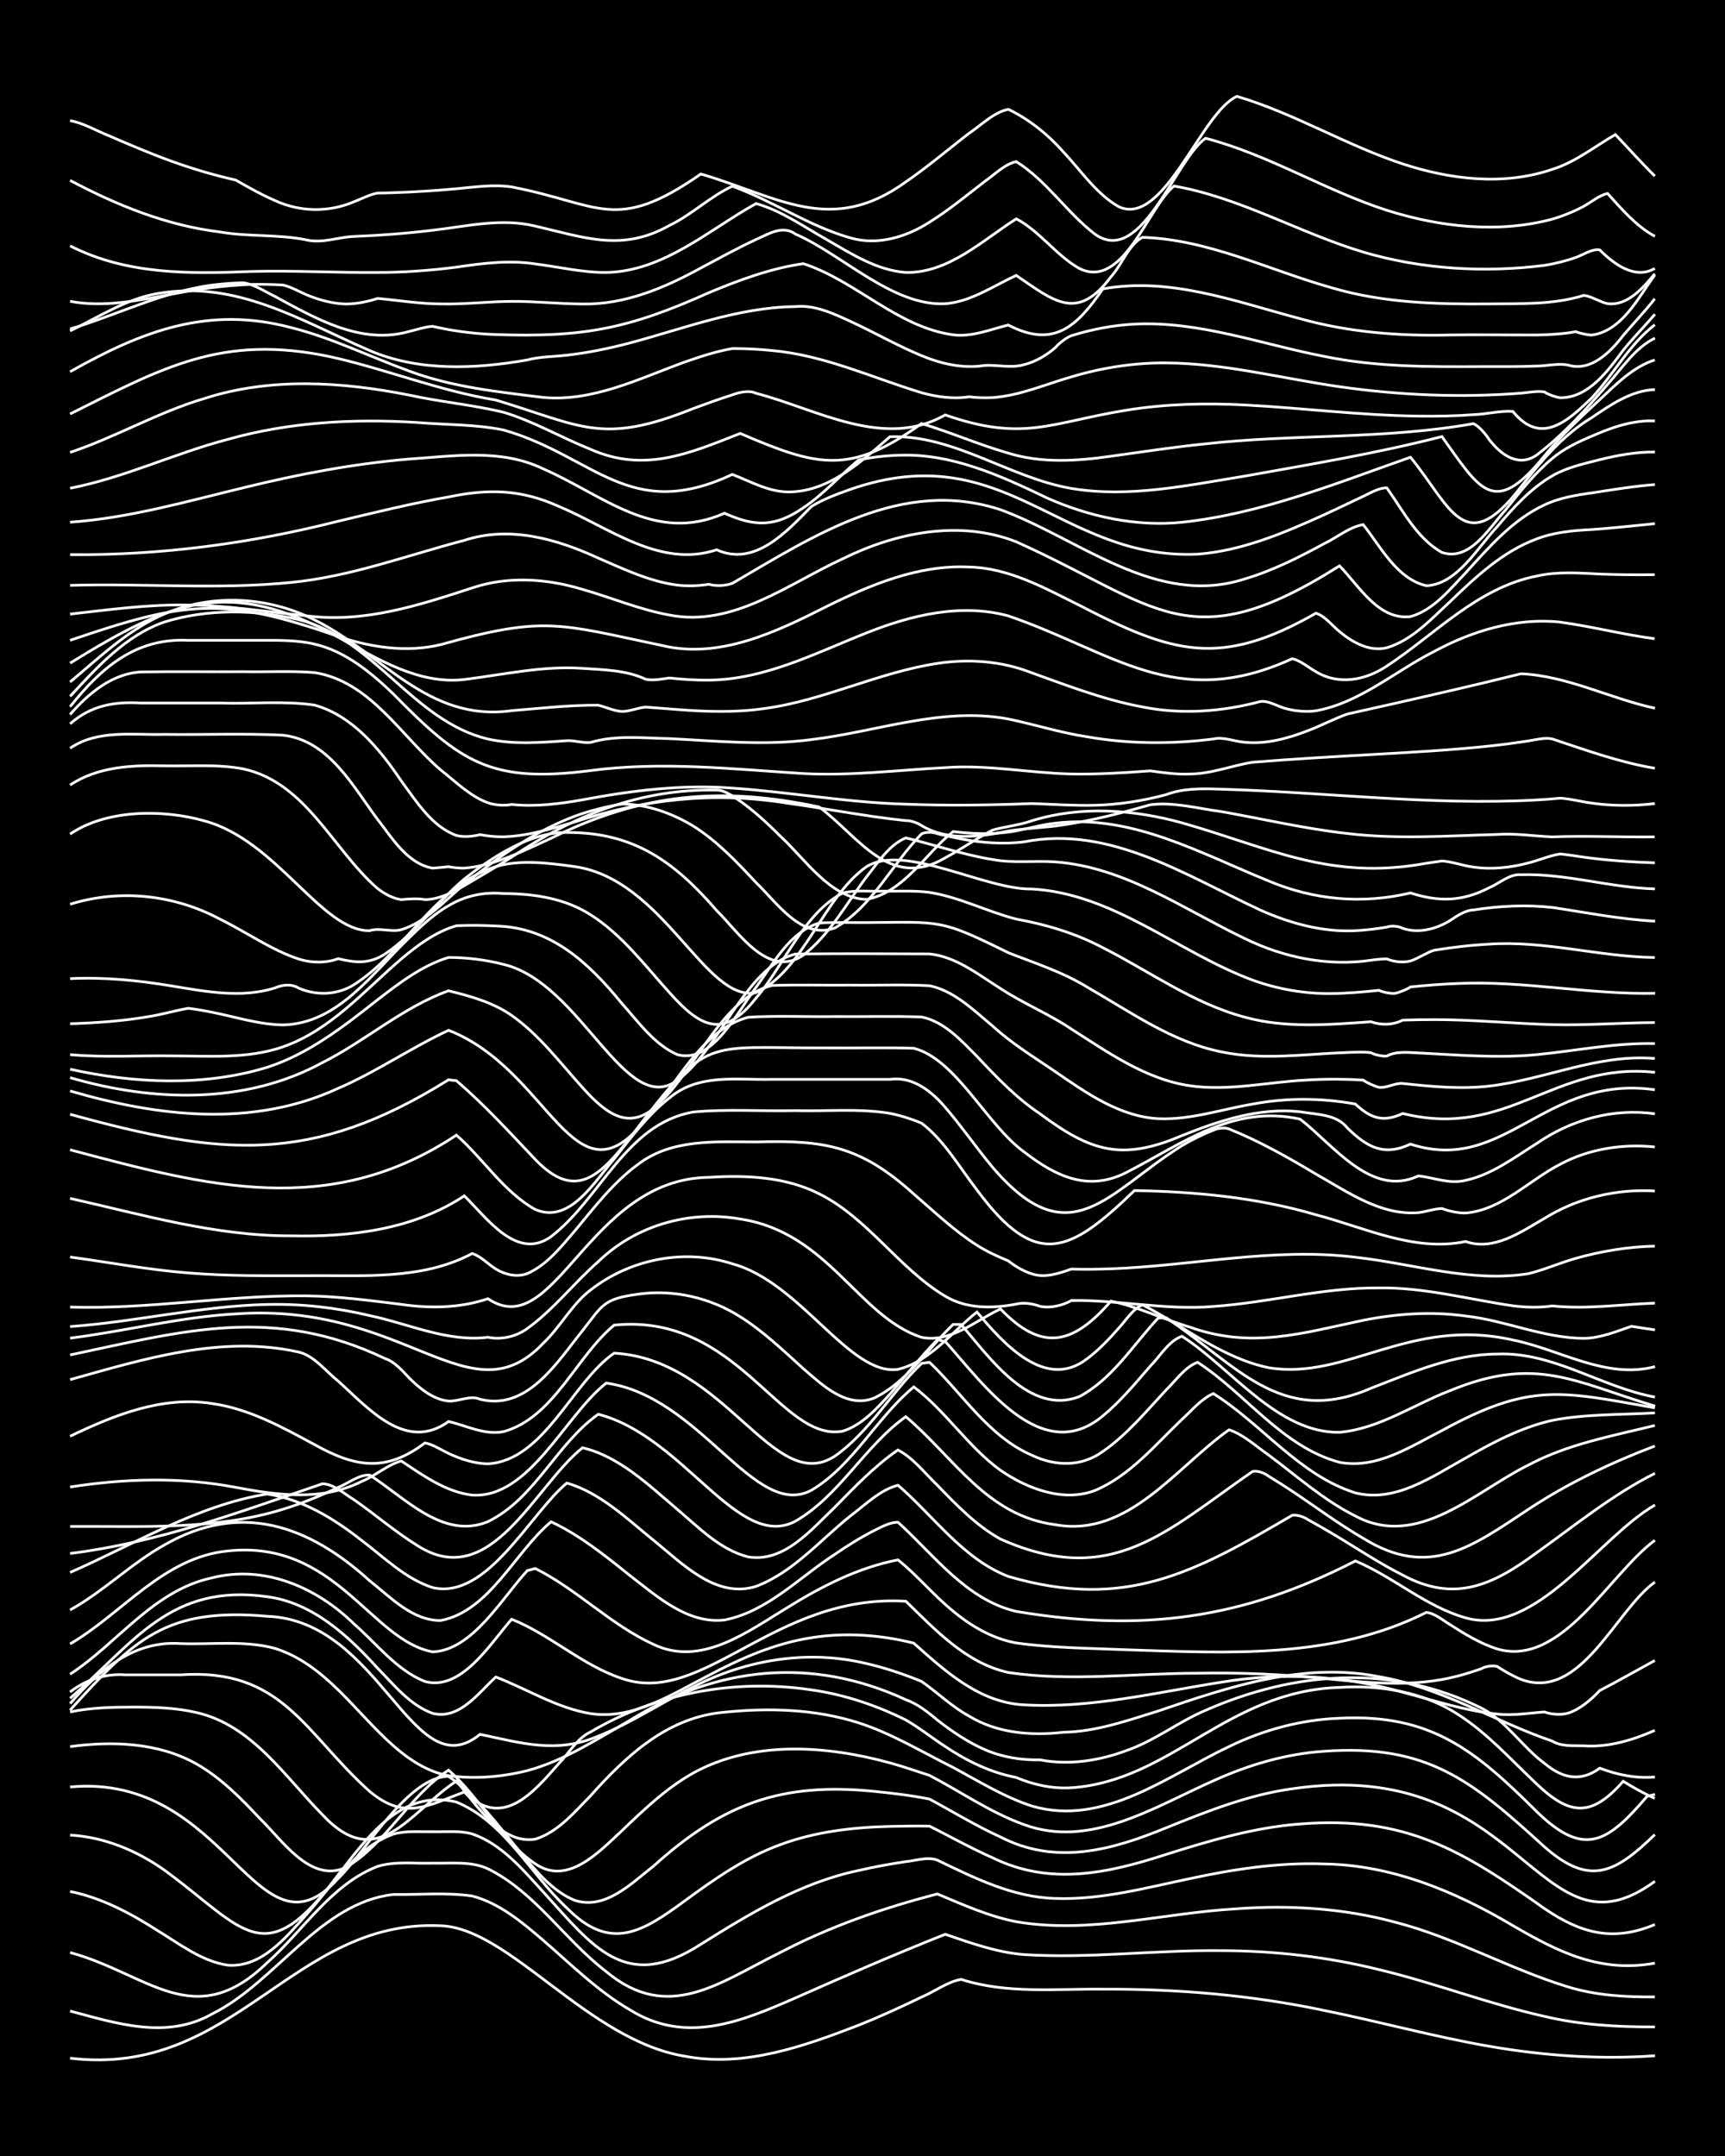 <?xml version="1.0" encoding="UTF-8"?><svg id="a" xmlns="http://www.w3.org/2000/svg" width="1920" height="2400" viewBox="0 0 192 240"><defs><style>.b{fill:none;stroke:#fff;stroke-miterlimit:10;stroke-width:.3px;}.c{stroke-width:0px;}</style></defs><rect class="c" x="0" width="192" height="240"/><path class="b" d="M7.8,229.11c18.36,2.21,24.72-15.52,41.25-14.74,7.66.25,16.38,12.77,27.21,14.53,6.6,1.25,13.22-1.11,19.31-3.46,2.34-.94,4.75-2.03,7.02-3.14,1.42-.59,2.86-1.7,4.39-1.96,5.1,1.64,10.53,1.03,15.8,1.09,8.24-.04,16.51.66,24.57,2.36,6.15,1.24,12.24,2.93,18.43,4,6.06,1.05,12.28,1.49,18.43,1.05"/><path class="b" d="M7.8,223.86c5.17,1.39,10.78,3.2,15.8.33,7.08-3.5,12.04-12.4,20.18-13.3,2.89.04,5.91-.25,8.78.17,3.03.79,5.57,2.93,7.9,4.93,3.09,2.68,6.1,5.67,9.65,7.74,6.22,3.87,12.34,1.34,18.43-1.33,5.51-2.44,11.07-4.86,16.67-7.08,2.84.97,5.76,2.03,8.78,2.26,7.3.46,14.63-.53,21.94-.44,5.89.01,11.83.69,17.55,2.11,6.2,1.48,12.21,3.82,18.43,5.21,4,.95,8.18,1.19,12.29,1.17"/><path class="b" d="M7.8,217.35c8.67,2.35,13.81,9.03,21.94,1.13,4.02-3.57,7.11-8.71,12.29-10.72,1.95-.6,4.14-.29,6.14-.36,2.02.05,4.25-.25,6.14.63,5.27,2.61,8.56,7.93,13.16,11.44,6.91,5.77,12.61,1.21,19.31-2.09,5.54-2.91,11.5-4.99,17.55-6.55,2.84,1.19,5.74,2.5,8.78,3.09,8.18,1.4,16.4-.99,24.57-1.44,5.87-.43,11.86-.06,17.55,1.48,6.67,1.7,12.74,5.21,19.31,7.22,3.1.95,6.43,1.14,9.65,1.11"/><path class="b" d="M7.8,210.55c3.47.7,6.7,2.41,9.65,4.3,2.47,1.5,4.97,3.47,7.9,3.91,3.78.29,6.5-3.11,8.78-5.66,2.87-3.21,5.43-7.4,9.65-8.93,1.38-.4,2.97-.24,4.39-.27,1.41.04,3.02-.15,4.39.25,3.27,1.12,5.64,3.98,7.9,6.45,5.52,6.07,9.16,11.27,17.55,5.83,5.48-3.44,11.14-6.87,17.55-8.21,1.69-.4,3.55-.73,5.27-.99,1.1-.1,2.43-.58,3.51-.16,4.14,2,8.47,4.16,13.16,4.26,5.05.18,10.02-1.18,14.92-2.2,4.88-1.06,9.91-1.82,14.92-1.64,7.55.1,14.66,3.06,21.06,6.87,5.05,2.94,9.75,5.29,15.8,4.17"/><path class="b" d="M7.8,204.28c3.8.2,7.46,1.74,10.53,3.92,8.9,6.52,11.07,11.63,19.31.5,3.3-4.21,7.04-9.61,13.16-8.1,5.39,2.22,8.18,7.96,12.29,11.79,4.85,4.92,8.41,2.68,13.16-.82,3.27-2.4,6.7-4.8,10.53-6.2,3.9-1.47,8.14-1.96,12.29-2.06,1.41-.03,2.98-.06,4.39-.03,2.3,1.16,4.66,2.48,7.02,3.52,6.4,3.15,12.85,1.73,19.31-.37,4.85-1.53,9.82-3.01,14.92-3.39,11.74-.93,18.02,2.93,27.2,9.42,4.02,2.74,7.6,3.74,12.29,1.77"/><path class="b" d="M7.8,198.92c17.58-1.62,20.76,20.16,29.84,10.19,3.12-3.02,7.75-11.36,12.29-11.37,3.13,2.18,5.49,5.44,7.9,8.35,1.73,2.04,3.59,4.42,6.14,5.45,3.4,1.11,6.32-1.9,8.78-3.82,7.69-6.93,14.2-9.35,24.57-8.31,2.02.21,4.15.45,6.14.86,2.6,1.4,5.21,3,7.9,4.22,6.17,3.18,12.38,1.47,18.43-1.02,4.53-1.83,9.17-3.68,14.04-4.35,25.84-3.8,27.29,19.92,40.37,10.3"/><path class="b" d="M7.8,194.43c4.69-.64,9.82-.46,14.04,1.91,2.67,1.51,4.95,3.8,7.02,6.03,2.52,2.4,5.65,7.31,9.65,5.51,4.53-2.7,7-7.94,11.41-10.83,3.54,3.06,5.71,7.75,9.65,10.42,3.62,2.5,7.13-1.35,9.65-3.68,2.42-2.32,4.96-4.75,7.9-6.4,6.65-3.68,14.83-3.1,21.94-1.15,1.42.4,2.99.92,4.39,1.39,3.48,1.81,6.8,4.15,10.53,5.48,7.34,2.72,14.54-1.99,21.06-4.87,3.86-1.76,8.04-3,12.29-3.29,11.57-.84,16.5,3.27,24.57,10.63,5.05,4.45,7.88,2.92,12.29-1.36"/><path class="b" d="M7.8,190.57c2.27-.48,4.71-.54,7.02-.54,2.32,0,4.76.07,7.02.6,6.2,1.39,9.84,7.12,14.04,11.37,6.12,6.6,9.69-.26,14.92-3.74,2.14,2.53,4.96,7.09,8.78,6.47,2.51-.77,4.36-3.01,6.14-4.82,4.01-4.49,8.62-8.79,14.92-9.31,4.96-.51,10.14-.35,14.92,1.18,3.69,1.18,7.08,3.26,10.53,4.97,2.84,1.53,5.69,3.3,8.78,4.3,7.98,2.32,15.11-3.4,21.94-6.63,3.81-1.86,8.04-3,12.29-3.15,10.19-.51,15.1,3.59,21.94,10.39,5.34,5.22,7.94,3.38,12.29-1.7l.88-.21"/><path class="b" d="M7.8,188.35c1.72-1.36,3.95-2.08,6.14-1.91,2.01,0,4.13,0,6.14,0,11.4-.78,13.79,6.46,21.06,12.97,3.91,3.28,6.43,1.6,10.53.07,4.21,4.21,7.62.15,10.53-3.17,1.1-1.1,2.06-2.84,3.51-3.5,7.38-4.36,16.11-5.96,24.57-4.7,3.65.51,7.24,1.71,10.53,3.35,1.48.84,2.96,2.03,4.39,2.95,2.37,1.6,5.07,2.92,7.9,3.45,1.9.82,4.07,1.28,6.14,1.15,11.11-.76,17.32-10.77,29.84-11.17,4.53-.28,9.3.48,13.16,2.98,3.29,2.08,5.96,5.1,8.78,7.75,3.73,3.57,6.13,3.73,9.65-.28,1.06.66,2.36,1.39,3.51,1.9"/><path class="b" d="M7.8,189.64c3.19-3.69,7.1-7.05,12.29-6.68,3.48.13,7.13-.39,10.53.54,5.6,1.78,8.93,7.11,13.16,10.83,1.73,1.54,3.83,2.92,6.14,3.33,2.89.41,5.95.15,8.78-.56,4.11-1.11,7.76-3.5,11.41-5.6,9.69-6.03,20.27-7.13,30.72-2.29,1.27.45,2.5,1.41,3.51,2.27,1.59,1.24,3.41,2.48,5.27,3.28,1.9.84,4.08,1.19,6.14,1.14,3.21.63,6.62.1,9.65-1.04,3.1-1.07,5.78-3.2,8.78-4.47,9.95-4.37,20.8-5.2,30.72-.24,2.71,1.38,4.56,4.35,7.02,6.15,1.91,1.6,3.93,2.15,6.14.53,1.92.73,4.09,1.18,6.14.98"/><path class="b" d="M7.8,190.37c7.17-7.9,10.6-11.45,21.94-10.45,12.69.46,16.16,19.29,23.69,13.14,4.66.98,8.51,2.18,13.16.2,3.66-1.45,7-3.72,10.53-5.45,5.89-3.07,12.81-4.21,19.31-2.63,2.06.47,4.19,1.19,6.14,1.99,1.74,1.21,3.39,2.83,5.27,3.85,3.14,1.93,6.95,2.22,10.53,1.81,3.63-.06,7.1-1.3,10.53-2.36,7.86-2.69,16.18-5.49,24.57-3.83,6.83,1.16,12.82,4.96,19.31,7.18,1,.62,2.39.49,3.51.52,2.7.19,5.45-.63,7.9-1.72"/><path class="b" d="M7.8,189.05c7.13-6.19,11.13-12.82,21.94-11.31,5.06.68,8.99,4.32,12.29,7.96,1.81,1.84,3.63,4.15,6.14,5.03,2.99.73,5.08-2.29,7.02-4.05,3.49,1.34,6.8,3.46,10.53,4.07,4.78.72,9.09-2.17,13.16-4.25,3.57-1.9,7.39-3.57,11.41-4.19,3.77-.61,7.71-.33,11.41.6,3.51,3.13,7.32,6.63,12.29,6.87,7.4.42,14.68-1.38,21.94-2.52,6.71-1.13,13.64-.76,20.18,1.11,3.46.9,6.95,2.09,10.53,2.43,1.71.21,3.56-.11,5.27-.23.74.28,1.86.36,2.63.13,1.32-.42,2.58-1.51,3.51-2.51,2.03-1.05,4.14-2.25,6.14-3.35"/><path class="b" d="M7.8,186.37c5.31-3.46,9.28-9.34,15.8-10.73,5.85-1.47,11.63,1.05,15.8,5.13,2.52,2.19,4.73,5.15,7.9,6.41,4.1,1.1,7.31-4.3,9.65-6.93,4.31,1.72,7.85,5.14,12.29,6.6,9.06,3.14,16.96-9.49,31.59-8.6,3.3,3.21,6.73,6.91,11.41,7.93,6.95,1.03,14.07.08,21.06.08,4.67-.1,9.39.12,14.04.58,4.94.48,10.05,1.03,14.92-.27.79-.2,1.87-.54,2.63-.82.4-.25,1.29-.39,1.76-.24.73.49,1.81,1.1,2.63,1.43,6.66,2.5,10.52-7.67,14.92-10.83"/><path class="b" d="M7.8,183c5.84-3.41,10.38-9.64,17.55-10.35,12-1.29,15.93,9.98,22.82,11.23,4.43-.17,7.75-6.06,10.53-9.05l.88-.23c4.66,2.33,8.41,6.28,13.16,8.45,5.32,2.55,10.51-1.45,14.92-4.11,3.78-2.35,7.88-4.45,12.29-5.3,2.14,1.71,4,3.99,6.14,5.71,2,1.68,4.43,3.08,7.02,3.54,4.04.57,8.21.58,12.29.76,11.26.36,22.98,1.07,33.35-4.16.93.08,1.87.89,2.63,1.35,1.62,1.04,3.42,2.14,5.27,2.72,7.17,2.08,12.5-8.39,17.55-12.1"/><path class="b" d="M7.8,179.22c3.72-2.06,6.82-5.19,10.53-7.26,8.46-4.84,16.03-2.17,22.82,4.01,2.32,1.82,4.74,4.45,7.9,4.42,5.43-1.02,8.31-7.69,12.29-10.99,3.2,1.49,6.04,3.79,8.78,5.99,3.03,2.33,6.43,5.42,10.53,4.94,4.77-.94,8.33-4.76,12.29-7.32,1.35-.93,2.92-1.91,4.39-2.65.75-.37,1.77-.94,2.63-.9,4.03,3.66,7.59,8.62,13.16,9.92,13.95,2.34,25.14.87,37.74-5.62,4.23,1.77,7.82,5.08,12.29,6.34,7.79,2.18,14.83-9,21.06-12.57"/><path class="b" d="M7.8,175.04c7.14-3.12,14.17-7.49,21.94-8.73,3.93.59,7.46,2.75,10.53,5.18,2.49,1.87,4.87,4.28,7.9,5.24,6.06,1.39,10.81-8.22,14.92-11.64,3.71,1.06,6.71,3.99,9.65,6.37,3.18,2.56,6.93,6.54,11.41,5.13,4.14-1.56,7.14-5.16,10.53-7.86,1.61-1.2,3.28-2.89,5.27-3.4,3.99,3.44,7.22,8.2,12.29,10.16,13.01,3.79,20.66-.41,31.59-6.81.53-.09,1.33.18,1.76.49.79.43,1.86,1.04,2.63,1.5,2.6,1.54,5.2,3.3,7.9,4.66,5.78,3.13,10.05,1.12,14.92-2.49,4.28-3.05,8.45-6.47,13.16-8.83"/><path class="b" d="M7.8,172.93c4.75-.59,9.46-1.72,14.04-3.09,4.71-1.41,9.39-3.08,14.04-4.67,1.29.02,2.45,1.14,3.51,1.77,2.34,1.62,4.6,3.58,7.02,5.08,8.21,5.33,13.09-6.62,18.43-10.86,4.1.97,7.39,4.18,10.53,6.84,2.38,2.02,4.78,4.52,7.9,5.31,4.02.66,7.03-3.04,9.65-5.53,2.18-2.22,4.44-4.6,7.02-6.37,1.7.86,3.03,2.63,4.39,3.92,2.11,2.18,4.34,4.51,7.02,5.99,12.39,5.54,18.47-.9,28.08-7.53.57-.1,1.32.19,1.76.53.8.48,1.86,1.16,2.63,1.67,2.6,1.73,5.19,3.67,7.9,5.24,7.36,4.58,12.14.92,18.43-3.24,4.35-2.88,9.17-5.17,14.04-7.02"/><path class="b" d="M7.8,169.92c7.9-.05,16.04.45,23.69-1.91,2.07-.63,4.19-1.5,6.14-2.43,1.1-.43,2.28-1.44,3.51-1.38,3.88,2.46,8.17,7.25,13.16,5.19,5.26-2.56,7.63-8.67,12.29-11.96,9.55,2.47,15.56,15.28,21.94,11.91,4.93-2.85,7.69-8.36,12.29-11.64,5.41,4.58,9,11.05,16.67,12.03,8.08,1.46,13.43-6.43,19.31-10.57,1.6.52,3.02,1.86,4.39,2.8,3.13,2.33,6.14,5.04,9.65,6.79,6.97,3.76,13.36-2.75,19.31-5.68,4.34-2.32,9.3-3.22,14.04-4.39"/><path class="b" d="M7.8,165.53c6.1-.95,12.35-1.13,18.43.04,4.64.88,9.66,1.57,14.04-.67,1.48-.59,2.86-1.85,4.39-2.27,2.4,1.59,4.96,3.46,7.9,3.8,6.37.41,10.34-8.89,14.92-12.47,10.52,1.48,16.49,15.26,22.82,11.94,4.69-2.79,7.25-8.08,11.41-11.51,3.55,2.67,6.04,6.67,9.65,9.28,2.96,2.04,7,3.6,10.53,2.24,3.87-1.63,6.68-5.06,9.65-7.89,1.05-.95,2.18-2.32,3.51-2.89,5.42,3.4,9.55,9.08,15.8,11.05,4.46,1.14,8.57-1.83,12.29-3.88,3.02-1.74,6.23-3.43,9.65-4.19,3.73-.72,7.63-.61,11.41-.83"/><path class="b" d="M7.8,159.88c4.89-2.35,10.27-4.52,15.8-3.64,4.1.57,7.82,2.63,11.41,4.57,4.53,2.53,7.94,3.11,12.29-.19.86.15,1.85.81,2.63,1.17,1.33.63,2.91,1.15,4.39,1.16,6.26-.38,9.35-9.09,14.04-12.32,12.43.7,17.73,15.92,24.57,11.46,3.86-2.71,6.27-7.1,9.65-10.32l.88-.12c3.69,3.5,6.58,8.28,11.41,10.35,2.59,1.24,5.52,1.31,7.9-.44,2.66-1.84,4.83-4.48,7.02-6.83,1.05-1,2.1-2.58,3.51-3.08,5.37,3.48,9.41,9.42,15.8,11.13,4.12.79,7.9-1.76,11.41-3.54,9.82-5.38,13.24-4.37,23.69-2.52"/><path class="b" d="M7.8,153.58c8.23-2.3,16.86-5,25.45-3.07,1.73.41,3.03,2.16,4.39,3.23,3.37,3.02,7.51,7.94,12.29,4.5,1.99.45,4.03,1.56,6.14,1.12,5.6-1.58,8.04-8.34,12.29-11.85,13.77-1.41,18.52,13.12,25.45,11.8,2.14-.67,3.81-2.54,5.27-4.15,1.7-1.96,3.44-4.19,5.27-6.04l.88.23c4.21,4.67,10.7,14.01,17.55,8.24,1.92-1.58,3.64-3.66,5.27-5.54,1.06-1.05,2.04-2.81,3.51-3.3,5.45,3.49,10.64,10.81,17.55,10.69,4.42-.4,8.23-3.09,12.29-4.64,9.53-3.94,13.85-.98,22.82,1.73"/><path class="b" d="M7.8,150.83c12.72-2.69,22.61-5.55,35.1.42,1,.31,1.94,1.39,2.63,2.13,1.17,1.16,2.68,2.42,4.39,2.58,1.13.07,2.41-.68,3.51-.2,5.27,1.33,8.58-4.13,11.41-7.64,2.25-2.88,2.31-3.52,6.14-4.05,3.93-.57,8.06.37,11.41,2.51,2.54,1.59,4.81,3.77,7.02,5.77,2.13,1.84,4.87,4.49,7.9,3.27,3.63-1.76,5.93-5.46,8.78-8.19h.88c3.14,3.62,7.61,10.17,13.16,8.04,3.68-1.95,6-5.77,8.78-8.75l.88-.03c7.7,5.06,12.74,12.25,22.82,7.84,4.51-1.74,9.12-3.79,14.04-3.8,6.25-.26,11.57,3.69,17.55,4.79"/><path class="b" d="M7.8,148.96c6.15-.77,12.23-2.36,18.43-2.7,18.95-1.35,26.06,11.9,34.23,3.27,1.88-1.77,3.21-4.37,5.27-5.93,4.4-3.44,10.46-4.66,15.8-2.91,7.58,2.05,13.06,12.53,18.43,11.74,3.59-.88,5.99-4.18,8.78-6.38,2.87,3.42,7.61,8.84,12.29,5.18,1.24-.92,2.5-2.25,3.51-3.41.75-.8,1.57-2.15,2.63-2.57,4.62,2.39,8.85,5.93,14.04,7,8.69,1.43,15.7-5.7,27.2-3.08,5.24,1.05,10.3,4.4,15.8,2.96"/><path class="b" d="M7.8,147.67c7.34-.52,14.57-2.3,21.94-2.46,3.82-.09,7.7.35,11.41,1.24,4.33.9,8.66,2.98,13.16,2.41,1.51.31,3.15-.07,4.39-.98,2.92-2.1,5.21-5.09,7.9-7.45,4.15-4.02,10.13-5.74,15.8-4.73,9.8,1.48,13.14,10.9,20.18,13.17,3.26.64,6.01-1.88,8.78-3.16,4.68,4.88,8.12,3.92,12.29-.87,2.99.61,5.85,2.03,8.78,2.89,6.88,2.46,12.52.67,19.31-.76,3.73-.74,7.63-1.01,11.41-.47,4.43.49,8.68,2.47,13.16,2.48,1.8-.02,3.59-.76,5.27-1.34.77.13,1.85.29,2.63.4"/><path class="b" d="M7.8,145.5c8.8.27,17.54-1.34,26.33-1.25,3.51.05,7.06.52,10.53.95,3.21.47,6.55.42,9.65-.63,7.49,5.04,11.14-13.34,24.57-13.51,4.13-.26,8.53-.08,12.29,1.83,5.46,2.73,8.85,8.3,14.04,11.4,2.37,1.43,5.26,1.38,7.9.88.8-.21,1.87-.05,2.63.24,1.15.25,2.5-.07,3.51-.64,5.26-.09,10.53,1.11,15.8.66,6.16-.42,12.23-2.12,18.43-2.06,5.04-.08,9.97,1.27,14.92,1.99,1.4.18,2.99.22,4.39.01,3.77.4,7.63-.17,11.41-.31"/><path class="b" d="M7.8,139.93c4.37.59,8.76,1.43,13.16,1.77,4.36.36,8.79.31,13.16.31,6.17-.08,12.8.54,18.43-2.47.94.27,1.82,1.23,2.63,1.72,1.02.63,2.36.95,3.51.51,2.16-.93,3.77-2.99,5.27-4.73,2.14-2.58,4.3-5.41,7.02-7.4,3.75-2.9,8.69-2.53,13.16-2.52,7.71-.24,11.68.48,17.55,5.78,2.25,1.94,4.51,4.1,7.02,5.7,1.04.67,2.37,1.29,3.51,1.75.7.57,1.76,1.2,2.63,1.45,1.45.5,3.02-.05,4.39-.53,1.41.04,2.98.02,4.39-.03,9.06-.32,18.12-2.41,27.2-1.29,6.41.7,12.83,2.86,19.31,1.83,1.75-.43,3.54-1.22,5.27-1.71,2.83-.79,5.83-1.3,8.78-1.35"/><path class="b" d="M7.8,133.4c8.1,1.82,16.19,4.2,24.57,4.17,6.65.15,13.64-.7,19.31-4.45,2.47,2.4,5.83,7.28,9.65,4.54,5.52-4.22,8.31-12.54,15.8-13.87,3.76-.36,7.63-.07,11.41-.16,3.48.1,7.08-.27,10.53.31,1.13.22,2.45.64,3.51,1.09,2.52,1.92,4.22,4.93,6.14,7.4,6.61,8.99,10.37,7.04,17.55.1,6.79.12,13.65.77,20.18,2.69,5.42,1.41,10.95,4.18,16.67,2.98,3.15,1.1,6.16-1.06,8.78-2.57,3.63-2.27,8.02-3.31,12.29-3.05"/><path class="b" d="M7.8,127.99c15.15,4.03,28.82,7.78,43-1.63,2.99,2.61,5.25,6.31,8.78,8.28,3.87,1.66,6.62-3.17,8.78-5.63,1.85-2.36,3.77-4.93,6.14-6.78,3.27-2.77,7.46-1.98,11.41-2.08,4.37,0,8.79,0,13.16,0,2.51-.35,4.62,1.32,6.14,3.12,1.81,2.09,3.5,4.56,5.27,6.67,8.62,10.1,12.8,2.76,21.06-2.4,1.05-.63,2.36-1.29,3.51-1.72.43-.24,1.26-.34,1.76-.14,3.35,1.34,6.56,3.16,9.65,5.01,3.5,1.97,7.2,4.64,11.41,4.3.79-.09,1.83-.45,2.63-.46.74.29,1.83.52,2.63.5,4.05-.34,7.06-3.66,10.53-5.43,3.18-1.71,6.96-2.3,10.53-1.92"/><path class="b" d="M7.8,124.04c16.75,4.61,26.8,5.73,42.12-3.84l.88.1c3.12,2.68,5.96,5.79,8.78,8.77,4.53,4.74,7.29,1.68,10.53-2.4,8.83-11.62,8.09-9.95,21.94-10.02,3.19.03,6.46-.06,9.65.04,4.72,1.2,8.14,8.55,12.29,11.54,3.5,2.71,7.12,4.48,11.41,2.27,6.23-3.19,11.83-7.58,19.31-5.92,3.69,2.84,7.92,8.78,13.16,6.32,1.76.18,3.43.95,5.27.49,2.92-.63,5.42-2.55,7.9-4.1,3.81-2.64,8.54-3.97,13.16-3.3"/><path class="b" d="M7.8,121.44c9.77,2.86,20.32,4.12,29.84-.29,4.24-1.82,8.11-4.52,12.29-6.46,11.35,4.43,13.92,20.05,21.94,9.94,3.39-3.81,6.17-10,11.41-11.39,3.18-.2,6.46-.03,9.65-.08,3.19.03,6.46-.07,9.65.05,2.51.5,4.41,2.62,6.14,4.36,2.14,2.28,4.4,4.66,7.02,6.4,5.65,4.21,9.11,5.31,15.8,2.45,4.16-1.67,8.62-3.16,13.16-2.66,1.78.31,4.09.25,5.27,1.81,2.18,2.11,4.02,3.19,7.02,1.79,10.52,3.43,14.89-7.79,27.2-6.05"/><path class="b" d="M7.8,119.96c9.17,2.68,19.5,3.02,28.08-1.67,4.8-2.41,8.95-6.17,14.04-8,2.41.59,4.97,1.3,7.02,2.74,3.07,2.15,5.41,5.29,7.9,8.04,2.72,3.03,5.43,5.11,8.78,1.5,3.84-3.69,6.95-11.59,12.29-12.87,2.9-.1,5.88-.01,8.78-.04,2.9.04,5.88-.09,8.78.07,2.76.58,4.92,2.75,7.02,4.49,2.11,1.94,4.66,3.5,7.02,5.11,3.43,2.36,7.11,4.96,11.41,5.2,3.56.16,7.06-1.05,10.53-1.63,3.74-.71,7.66-.69,11.41,0,1.69,1.58,3.09,2.08,5.27,1.05,11.74,2.91,16.79-5.79,28.08-4.58"/><path class="b" d="M7.8,119.02c7.15,1.59,14.88,1.95,21.94-.21,4.62-1.49,8.53-4.56,12.29-7.52,2.4-1.85,4.96-3.82,7.9-4.71,2.02,0,4.19.27,6.14.78,8.61,2.06,13.53,17.12,19.31,12.91,4.74-3.4,7.54-12.62,13.16-14.07,4.96-.06,9.96-.03,14.92-.01,2.96.3,5.46,2.32,7.9,3.85,2.51,1.66,5.41,2.83,7.9,4.52,4.08,2.6,8.26,5.58,13.16,6.3,4.37.64,8.8-.44,13.16-.64,2-.12,4.14-.11,6.14.01.35.27,1.31.7,1.76.81.84.11,1.77-.5,2.63-.43,3.18.34,6.46.66,9.65.29,6.19-.72,12.09-3.61,18.43-3.07"/><path class="b" d="M7.8,117.4c3.77.34,7.63.08,11.41.14,4.08,0,8.36.36,12.29-1.01,5.27-1.84,9.04-6.25,13.16-9.78,1.8-1.52,3.85-3.04,6.14-3.7,1.41-.06,2.98-.05,4.39.03,6.16.14,10.37,4.14,14.04,8.64,1.81,2.02,3.59,4.55,6.14,5.67,3.93,1.12,6.79-4.89,8.78-7.48,1.91-2.61,3.72-6.16,7.02-7.16,1.71-.11,3.56-.03,5.27-.05,8.4-.05,8.14-.43,15.8,3.36,2.95,1.16,6.06,2.15,8.78,3.83,4.77,2.73,9.43,6.1,14.92,7.2,4.61.97,9.39.23,14.04.07.77-.03,1.86-.09,2.63.03.36.23,1.32.43,1.76.36,1.01-.55,2.41-.39,3.51-.34,4.36.22,8.8.61,13.16.19,4.37-.42,8.75-1.34,13.16-1.23"/><path class="b" d="M7.8,113.96c2.91-.09,5.9-.3,8.78-.8,1.43-.22,2.97-.68,4.39-.92.8.1,1.85.28,2.63.44,2.59.51,5.24,1.38,7.9,1.41,6.15-.13,9.99-5.82,14.04-9.69,3.09-3.06,5.96-5.34,10.53-4.93,3.32,0,6.81.53,9.65,2.35,3.48,2.2,6.05,5.64,8.78,8.66,3.45,3.88,6.03,5.26,9.65.62,3.14-3.64,5.3-9.44,9.65-11.69,1.37-.37,2.98-.15,4.39-.21,1.71.03,3.57-.09,5.27.14,3.32.52,6.41,2.14,9.65,2.97,3.33.6,6.66,1.6,9.65,3.19,5.21,2.64,10.08,6.22,15.8,7.73,4.56,1.26,9.38.83,14.04.51,1.1.4,2.46.38,3.51-.18,1.09-.04,2.42-.06,3.51-.06,4.38,0,8.79.44,13.16.56,3.78.1,7.63-.21,11.41-.23"/><path class="b" d="M7.8,108.94c3.8-.19,7.66.2,11.41.83,3.74.62,7.7,1.37,11.41.2.83-.37,1.85-.47,2.63.03,1.97.85,4.31.77,6.14-.38,5.79-3.7,8.95-11,15.8-13.15,2.74-.82,5.97-.39,8.78,0,9.94,1.42,14.55,15.18,20.18,14.02,5.28-2.39,7.45-10.59,12.29-14.01,4.27-2.65,13.2,2.6,18.43,2.48,9.15.53,16.27,7.08,24.57,10.15,2.78,1.01,5.82,1.53,8.78,1.49,1.71-.02,3.56-.18,5.27-.36.37.2,1.33.39,1.76.34.46-.08,1.36-.45,1.76-.72,1.7-.17,3.56-.32,5.27-.38,7.33-.33,14.61,1.25,21.94,1.09"/><path class="b" d="M7.8,100.66c5.52-1.73,11.59-1.07,16.67,1.65,2.92,1.42,5.68,3.42,8.78,4.45,1.38.44,3.02.47,4.39-.04,1.96.47,3.5.61,5.27-.56,3.33-2.25,5.73-5.73,8.78-8.32,3.08-2.42,7.38-5.26,11.41-5.17,7.45-.04,11.98,3.26,16.67,8.69,2.47,2.43,5.74,7.62,9.65,4.96,2.93-2.27,4.81-5.78,7.02-8.7,1.23-1.52,2.51-3.59,4.39-4.35,3.2.78,6.4,1.89,9.65,2.41,2.29.44,4.71.09,7.02.27,7.75.58,14.25,5.28,21.06,8.53,4.33,2.12,9.24,3.12,14.04,2.41.43-.08,1.32-.14,1.76-.15.75.33,1.84.45,2.63.23.83-.25,1.8-.94,2.63-1.19,2-.32,4.12-.58,6.14-.68,6.19-.42,12.26,1.41,18.43,1.49"/><path class="b" d="M7.8,92.85c4.02-2.76,10.35-2.78,14.92-1.48,8.08,2.14,13.08,12.33,18.43,12.23,1.09-.36,2.41.19,3.51-.11,2.78-.85,4.84-3.24,7.02-5.04,3.72-3.02,7.78-5.89,12.29-7.59,1.66-.61,3.52-1.08,5.27-1.36,2.75.02,5.56,1.02,7.9,2.44,2.65,1.66,4.91,4.04,7.02,6.32,2.33,2.22,5.07,6.41,8.78,5.03,4.17-2.37,6.35-7.14,9.65-10.48.5-.22,1.26-.2,1.76,0,.78.19,1.84.43,2.63.58,2.28.43,4.72.62,7.02.32,9.54-1.88,18.05,3.79,26.33,7.62,3.29,1.46,6.91,2.46,10.53,2.27,1.11-.05,2.42-.21,3.51-.4.48-.19,1.31-.11,1.76.14,1.75.6,3.74.08,5.27-.87.72-.49,1.73-1.17,2.63-1.18,2.87-.45,5.88-.6,8.78-.27,3.77.56,7.59,1.33,11.41,1.52"/><path class="b" d="M7.8,87.39c3.09-2.07,6.93-2.23,10.53-2.14,2.9.06,5.91-.21,8.78.35,6.99,1.54,9.93,8.98,14.92,13.31.7.55,1.73,1.14,2.63,1.23.79-.07,1.85-.15,2.63,0,1.54,0,3.09-.8,4.39-1.55,1.72-1.01,3.58-2.1,5.27-3.18,6.97-4.66,14.31-7.62,22.82-7.46.92,0,1.9.75,2.63,1.24,1.53,1.08,3.07,2.5,4.39,3.83,2.75,2.5,5.63,7,9.65,7.1,4.18-.78,6.52-5.07,9.65-7.55,2,.25,4.14.32,6.14.06,1.73-.22,3.53-.83,5.27-1,8.45-1.02,16.13,3.37,23.69,6.43,5.06,2.14,10.45,2.61,15.8,1.34,3.17,1.02,5.78.97,8.78-.59,1.1-.46,2.26-1.55,3.51-1.44,5.01-.15,9.92,1.44,14.92,1.58"/><path class="b" d="M7.8,83.29c3.1-2.11,7-1.44,10.53-1.54,4.37.06,8.8-.13,13.16.09,5.12.58,7.75,5.64,10.53,9.36,1.62,2.08,3.33,4.96,6.14,5.44.46-.03,1.3-.11,1.76-.16.46.09,1.29.18,1.76.16,3.42-.27,6.58-1.94,9.65-3.32,10.07-5.01,18.9-5.82,29.84-3.49,4.37,3.23,7.85,9.33,14.04,5.66,1.74-.94,3.51-2.17,5.27-3.09,1.39-.39,3.02-.55,4.39-1.04,5.41-1.68,11.27-1.26,16.67.23,9.84,2.8,16.49,6.48,27.2,4.51.41-.07,1.34-.19,1.76-.26,1.12.07,2.39.55,3.51.68,2.01.3,4.19.06,6.14-.47,1.1-.27,2.38-.83,3.51-.99.77.08,1.86.24,2.63.36,2.59.36,5.29.54,7.9.63"/><path class="b" d="M7.8,80.58c2.31-2.05,4.91-2.5,7.9-2.32,2.9,0,5.88,0,8.78,0,3.48.12,7.08-.28,10.53.23,4.24,1.18,7.29,4.93,9.65,8.44,1.67,2.25,3.38,5.07,6.14,6.07.8.22,1.85.11,2.63-.09.78.16,1.84.26,2.63.24,2.68-.08,5.35-.9,7.9-1.65,7.82-2.57,15.54-3.4,23.69-2.09,3.2.44,6.45,1.04,9.65,1.5,1.1.16,2.41.32,3.51.44.5-.04,1.35.26,1.76.55,2.94,1.75,6.46,1.27,9.65.61,1.99-.33,4.15-.36,6.14-.69,3.25-.48,6.5-1.33,9.65-2.23,2.59-.35,5.33.42,7.9.75,4.66.82,9.33,1.92,14.04,2.44,5.52.67,11.13.26,16.67.11,2.02-.15,4.13.19,6.14.27,3.78-.15,7.62.05,11.41,0"/><path class="b" d="M7.8,79.54c2.02-2.33,4.68-4.57,7.9-4.74,3.78-.07,7.63,0,11.41-.03,2.6.05,5.3-.11,7.9.1,6.2.98,9.61,7.04,14.04,10.84,1.64,1.28,3.28,2.94,5.27,3.66.78.26,1.83.35,2.63.18,2.62.28,5.32-.06,7.9-.52,5.48-1.03,11.09-1.73,16.67-1.3,6.44.44,12.85,1.62,19.31,1.79,4.66.18,9.38.11,14.04-.07,2.3.08,4.71.25,7.02.19,2.64-.06,5.35-.5,7.9-1.18,1.94-.74,4.1-.68,6.14-.61,11.7.34,23.39,1.84,35.1,1.2.77-.04,1.86-.12,2.63-.2,1.11.06,2.41.41,3.51.55,2.29.33,4.73.33,7.02.05"/><path class="b" d="M7.8,78.67c3.46-4.34,7.29-7.68,13.16-7.39,2.6,0,5.29,0,7.9,0,2.02,0,4.17-.05,6.14.42,3.44.79,6.29,3.16,8.78,5.55,7.53,7.7,10.92,9.94,21.94,8.53,7.9-1.05,15.8-.17,23.69.33,5.26.28,10.55-.39,15.8-.66,4.69-.35,9.37.6,14.04.71,2.9.05,5.88-.13,8.78-.35,1.4.2,2.97.42,4.39.35,2.38,0,4.71-.95,7.02-1.31,4.36-.35,8.79-.61,13.16-.85,4.37-.25,8.81-.49,13.16-.95,1.41-.15,2.99-.36,4.39-.58.77-.12,1.85-.4,2.63-.21,3.73,1.24,7.51,2.61,11.41,3.26"/><path class="b" d="M7.8,77.52c3.02-3.26,6.21-6.81,10.53-8.29,4.77-1.47,10.09-1.39,14.92-.25,8.37,2.08,12.7,11.29,21.06,13.29,2.86.63,5.88.39,8.78.18.81-.05,1.83.29,2.63.2,2.81-.85,5.87-.48,8.78-.43,5.24.26,10.56.81,15.8.11,7.28-.86,14.55-3.69,21.94-2.29,2.91.6,5.83,1.54,8.78,1.98,4.62.81,9.4.83,14.04.24,1.11-.27,2.4.3,3.51.37,2.38.23,4.83-.44,7.02-1.3,1.43-.54,2.95-1.34,4.39-1.85,1.71-.38,3.56-.8,5.27-1.18,4.67-1.06,9.39-2.14,14.04-3.3,5.15.23,9.92,2.76,14.92,3.84"/><path class="b" d="M7.8,75.92c3.3-2.76,6.52-5.88,10.53-7.59,5.29-2.29,11.56-1.92,16.67.67,7.55,3.75,12.58,11.41,21.94,10.11,3.19-.26,6.45-.63,9.65-.61.8.2,1.8.66,2.63.7.82,0,1.83-.41,2.63-.49,1.1.08,2.41.18,3.51.27,3.19.25,6.48.36,9.65-.1,6.62-.87,12.72-4.03,19.31-5.03,3.2-.49,6.58-.31,9.65.73,4.31,1.54,8.65,3.27,13.16,4.11,4.35.88,8.9.54,13.16-.6.85-.12,1.84.49,2.63.73,1.06.33,2.41.46,3.51.31,4.9-.87,8.82-4.4,13.16-6.59,4.26-2.31,9.16-3.8,14.04-3.29,3.51.48,7.02,1.39,10.53,1.85"/><path class="b" d="M7.8,73.82c11.1-6.85,17.6-9.71,29.84-2.89,4.31,2.37,8.9,5.3,14.04,4.71,4.36-.54,8.74-1.55,13.16-1.24,2.35.16,4.86.19,7.02,1.21.79.18,1.85-.02,2.63-.14,1.4.15,2.98.26,4.39.24,6.23-.05,11.89-3.01,17.55-5.25,4.95-1.98,10.52-3.34,15.8-1.9,11.69,4.01,18.64,10.7,31.59,4.77.91.17,1.84,1,2.63,1.43,2.53,1.55,5.54.97,7.9-.61,5.4-3.54,10.09-8.73,16.67-10.02,2.28-.53,4.71-.35,7.02-.23,2.01.08,4.14.1,6.14.07"/><path class="b" d="M7.8,71.28c12.77-4.35,16.93-4.96,29.84-.43,3.65,1.22,7.62,1.82,11.41.91,11.58-3.25,13.17-2.31,24.57.08,6.44,1.58,12.8-1.5,18.43-4.35,4.9-2.43,10.23-4.64,15.8-4.37,4.43.09,8.42,2.34,12.29,4.26,10.37,5.37,15.65,6.99,26.33.88.99.3,1.85,1.43,2.63,2.05,1.42,1.19,3.35,2.28,5.27,1.79,2.8-.83,4.93-3.19,7.02-5.12,2.84-2.74,5.89-5.61,9.65-6.99,1.92-.74,4.1-.95,6.14-1.04,2.31-.17,4.72-.42,7.02-.66"/><path class="b" d="M7.8,68.36c4.36-.49,8.77-1.1,13.16-1.01,4.4.03,8.8.78,13.16,1.2,6.39.83,12.44-1.15,18.43-3.1,3.97-1.35,8.32-1.05,12.29.16,3.2.91,6.37,2.26,9.65,2.85,7.09,1.4,13.21-3.45,19.31-6.26,5.91-2.92,12.99-4.37,19.31-1.89,15.65,7.03,19.22,13.31,35.98,2.68,2.18,2.22,4.32,6.07,7.9,5.65,2.55-.71,4.38-3.03,6.14-4.87,2.57-2.83,5.24-5.93,8.78-7.57,1.61-.77,3.51-1.09,5.27-1.33,2.3-.36,4.7-.75,7.02-.93"/><path class="b" d="M7.8,65.16c8.18-.24,16.42.49,24.57-.32,6.62-.64,12.91-3.01,19.31-4.69,5.05-1.65,10.26-.17,14.92,1.98,2.81,1.21,5.71,2.61,8.78,3,1.1.14,2.42.09,3.51-.09.79.23,1.87.18,2.63-.11,9.1-5.29,18.86-11.8,29.84-8.19,8.78,3.21,17.3,10.92,27.2,7.7,3.05-.9,5.99-2.38,8.78-3.9,1.41-.66,2.83-1.88,4.39-2.14,1.95,2.46,3.73,6.03,7.02,6.8,3.43-.13,5.75-4.3,7.9-6.58,1.76-2.09,3.75-4.28,6.14-5.66,1.58-.92,3.51-1.34,5.27-1.79,1.97-.49,4.1-.88,6.14-.85"/><path class="b" d="M7.8,61.74c10.06.1,20.09-1.24,29.84-3.72,4.06-.96,8.17-1.99,12.29-2.7,4.46-.93,8.07-.85,12.29,1.06,5.56,2.32,11.22,6.92,17.55,4.82,4.25,1.93,7.81-2.04,10.53-4.81,1.31-.83,2.94-1.41,4.39-1.93,17.2-5.95,23.3,7.91,38.61,7.23,4.92-.37,9.59-2.35,14.04-4.37,1.41-.65,2.99-1.4,4.39-2.07.75-.35,1.77-.97,2.63-.94,1.78,2.5,3.37,5.66,6.14,7.19,3.12,1.02,5.23-2.72,7.02-4.67,1.59-1.99,3.3-4.17,5.27-5.81,1.24-1.06,2.89-1.85,4.39-2.47,2.18-.97,4.6-1.81,7.02-1.69"/><path class="b" d="M7.8,58.13c6.56-.46,12.94-2.3,19.31-3.84,6.05-1.49,12.22-2.67,18.43-3.19,4.98-.33,10.25-1.18,14.92,1.09,6.75,2.94,12.41,8.39,20.18,4.94,3.41,1.53,5.64,1.55,8.78-.61,2.22-1.48,4.11-3.61,6.14-5.32,1.39-.29,2.97-.48,4.39-.52,5.94-.26,11.45,2.28,16.67,4.79,4.66,2.05,9.83,3.18,14.92,2.67,8.81-.94,17.15-4.33,25.45-7.24,4.42,5.35,6,11.52,12.29,3.31,2.26-2.89,4.72-5.83,7.9-7.73,2.09-1.42,4.41-3.03,7.02-3.11"/><path class="b" d="M7.8,54.35c6.02-1.17,11.64-3.89,17.55-5.44,6.83-1.93,14.01-2.32,21.06-1.88,3.19.27,6.51.19,9.65.84,10.06,2.87,13.98,10.34,25.45,4.94,1.97.76,3.97,1.91,6.14,1.95,4.55.06,8.18-3.35,11.41-6.15,7.14-.23,13.3,4.58,20.18,5.76,6.43,1.08,12.96-.35,19.31-1.37,7.33-1.32,14.72-2.54,21.94-4.4,4.18,5.79,5.73,9.19,11.41,2.15,1.81-2.24,4.05-4.29,6.14-6.25,1.8-1.69,3.73-3.67,6.14-4.43"/><path class="b" d="M7.8,50.36c5.07-1.69,9.78-4.47,14.92-5.99,7.38-2.39,15.31-1.88,22.82-.39,3.46.76,7.09,1.08,10.53,1.92,3.34,1,6.43,2.83,9.65,4.11,6,2.67,11.01.46,16.67-1.76,8.59,3.69,12.21,4.67,20.18-1.1,3.23.97,6.41,2.36,9.65,3.29,3.69,1.15,7.64.89,11.41.35,3.48-.48,7.03-1.03,10.53-1.38,9.91-1.11,20-.49,29.84-2.25.6.26,1.42,1.23,1.76,1.78,1.28,1.66,3.23,3.13,5.27,1.72,2.93-2.22,5.51-5.09,7.9-7.87,1.58-1.77,3.07-4.09,5.27-5.15"/><path class="b" d="M7.8,46.08c10.33-5.16,16.92-8.92,28.96-6.37,6.2,1.37,12.15,3.81,18.43,4.82,9.6,2.91,11.81,5.03,21.94.96,1.4-.52,2.97-1.09,4.39-1.54.77-.28,1.85-.55,2.63-.17,6.79,1.76,14.21,6.3,21.06,2.41,8.76,3.05,11.7.84,20.18-.53,4.33-.7,8.79-.81,13.16-.58,6.43.34,12.87,1.16,19.31,1.24,2.01.03,4.14-.01,6.14-.16,1.41-.04,2.98-.46,4.39-.36,3.1,3.83,6.07,1.12,8.78-1.51,2.42-2.59,4.17-5.95,7.02-8.14"/><path class="b" d="M7.8,41.38c7.99-4.51,15.33-7.37,24.57-4.92,4.53,1.13,8.79,3.25,13.16,4.84,4.76,1.79,9.91,2.32,14.92,2.94,5.56.51,10.71-2.11,15.8-3.95,1.68-.59,3.51-1.19,5.27-1.49,1.41,0,2.99.07,4.39.22,5.81.51,11.16,3.02,16.67,4.7,1.67.46,3.55.73,5.27.45.78.1,1.85.14,2.63.09,3.02-.21,5.9-1.49,8.78-2.31,3.39-1.02,6.99-1.58,10.53-1.55,6.51.04,12.89,1.73,19.31,2.65,6.66.95,13.47,1.24,20.18.72.77-.07,1.86-.28,2.63-.14.33.26,1.33.61,1.76.65,3.17,0,5.31-3.02,7.02-5.32,1.04-1.29,2.43-2.72,3.51-3.98"/><path class="b" d="M7.8,36.84c3.11-1.51,6.21-3.54,9.65-4.15,8.85-1.57,15.96,2.98,23.69,6.33,5.51,2.36,11.76,2.06,17.55,1.05,1.38-.38,2.98-.36,4.39-.53,2.34-.26,4.75-.76,7.02-1.36,6.06-1.61,12.08-3.98,18.43-4.05,2.16-.22,4.23.78,6.14,1.65,2.62,1.21,5.23,2.71,7.9,3.81,2.18.91,4.66,1.48,7.02,1.09,1.41-.09,2.99.34,4.39-.09,1.24-.29,2.56-1.07,3.51-1.92.34-.43,1.24-1.12,1.76-1.3,2.24-.71,4.67-1.17,7.02-1.29,7.2-.36,14.09,2.23,21.06,3.58,5.76,1.2,11.7,1.18,17.55,1.15,2.01,0,4.14.02,6.14-.06,1.1,0,2.42-.34,3.51-.11,2.54.78,4.73-1.46,6.14-3.3,1.09-1.28,2.48-2.75,3.51-4.08"/><path class="b" d="M7.8,36.62c5.55-1.64,10.84-4.44,16.67-4.98.79-.08,1.84-.15,2.63-.16,1.21.17,2.43,1,3.51,1.52,4.53,2.46,9.59,5.42,14.92,3.9.79-.18,1.82-.54,2.63-.57.44.1,1.31.28,1.76.36,1.69.3,3.55.5,5.27.55,9.79.34,14.78-.65,23.69-4.65,3.37-1.41,6.9-2.72,10.53-3.24,5.85,1.9,10.44,7.06,16.67,7.92,2.09.27,4.16-.6,6.14-1.09,5.1,2.65,7.67.13,10.53-4.02,7.48-1.37,14.81,1.42,21.94,3.31,5.41,1.52,11.08,1.96,16.67,1.82,3.19-.05,6.46.01,9.65,0,1.41-.02,3-.11,4.39-.37.41.18,1.31.37,1.76.38,3.39-.46,5.18-4.18,7.02-6.68"/><path class="b" d="M7.8,33.54c3.79.72,7.68-.11,11.41-.81,3.45-.66,7.01-1.15,10.53-1.07.45,0,1.31.04,1.76.07.84.18,1.85.76,2.63,1.09,1.34.56,2.92,1,4.39,1.02,1.13,0,2.44-.26,3.51-.62,2.31.21,4.7.61,7.02.61,2.61.07,5.29-.27,7.9-.28,2.61-.02,5.29.28,7.9.29,4.68.09,9.13-1.79,13.16-4.01,1.99-1.06,4.09-2.22,6.14-3.17,1.39-.6,2.94-1.65,4.39-.6,5.27,2.3,10.82,8.05,16.67,7.75,2.87-.22,5.36-1.99,7.9-3.15,4.19,2.85,6.77,5.19,10.53.17,1.19-1.29,1.95-3.55,3.51-4.41,7.36.23,14.08,3.65,21.06,5.61,5.68,1.69,11.67,1.85,17.55,1.8,3.5-.04,7.16.11,10.53-.95.84.1,1.81.75,2.63.92,2.24.29,3.97-1.78,5.27-3.32"/><path class="b" d="M7.8,27.37c6.35,3.23,13.26,3.12,20.18,2.85,4.67-.13,9.37.15,14.04.11,2.91,0,5.89-.22,8.78-.59,2.88-.43,5.87-.81,8.78-.36,2.6.33,5.27.97,7.9.95,6.37-.12,11.37-4.71,16.67-7.67,2.82.78,5.36,2.61,7.9,4.03,2.71,1.57,5.57,3.41,8.78,3.64,4.77.08,8.5-3.57,12.29-5.97,2.62,1.38,4.44,4.08,7.02,5.53,4.88,2.39,7.61-6.78,10.53-9.18,7.38,1.28,13.95,5.22,21.06,7.35,6.5,1.92,13.48,2.33,20.18,1.48,1.12-.18,2.44-.5,3.51-.89.79-.28,1.75-.97,2.63-.83,1.57,1.55,3.9,3.35,6.14,2.06"/><path class="b" d="M7.8,20.08c5.2,2.77,10.79,5.03,16.67,5.74,3.17.56,6.51.24,9.65.89,1.75.41,3.55-.32,5.27-.39,2.91-.11,5.89-.34,8.78-.69,3.77-.43,7.63-1.39,11.41-.46,5.39,1.24,9.65,2.92,14.92-.07,2.47-1.17,4.56-3.25,7.02-4.37,4.49,1.63,8.55,4.46,13.16,5.76,3.01.87,6.22-.11,8.78-1.76,2.12-1.32,4.17-3.01,6.14-4.53,1.07-.74,2.21-1.92,3.51-2.21,3.39,2.12,5.64,5.69,8.78,8.09,5.16,3.64,8.9-8.29,12.29-10.69,7.03,1.83,13.29,5.8,20.18,8.02,5.89,1.86,12.4,2.6,18.43.98,1.14-.33,2.47-.87,3.51-1.44.78-.43,1.74-1.23,2.63-1.41,1.54,1.71,3.21,3.66,5.27,4.77"/><path class="b" d="M7.8,13.43c1.5.26,2.98,1.16,4.39,1.71,2.28.99,4.68,2.01,7.02,2.85,2.26.81,4.67,1.53,7.02,2.05,1.38.78,2.92,1.67,4.39,2.29,2.75,1.28,5.98,1.33,8.78.13.78-.3,1.8-.83,2.63-.97.44,0,1.32-.02,1.76-.04,2.31-.07,4.72-.23,7.02-.44,2-.18,4.13-.51,6.14-.2,9.88,1.9,11.51,5.21,21.06-1.44,8.54,2.49,14.46,6.94,22.82.87,2.4-1.64,4.71-3.62,7.02-5.39,1.36-.91,2.75-2.36,4.39-2.68,2.32,1.12,4.45,2.84,6.14,4.77,1.93,2.04,3.65,4.66,6.14,6.07,5.03,2.34,9.19-10.55,13.16-12.28,6.37,1.88,12.13,5.43,18.43,7.51,5.32,1.75,11.28,2.46,16.67.61,2.56-.79,4.74-2.56,7.02-3.87,1.41,1.48,2.93,3.19,4.39,4.62"/></svg>